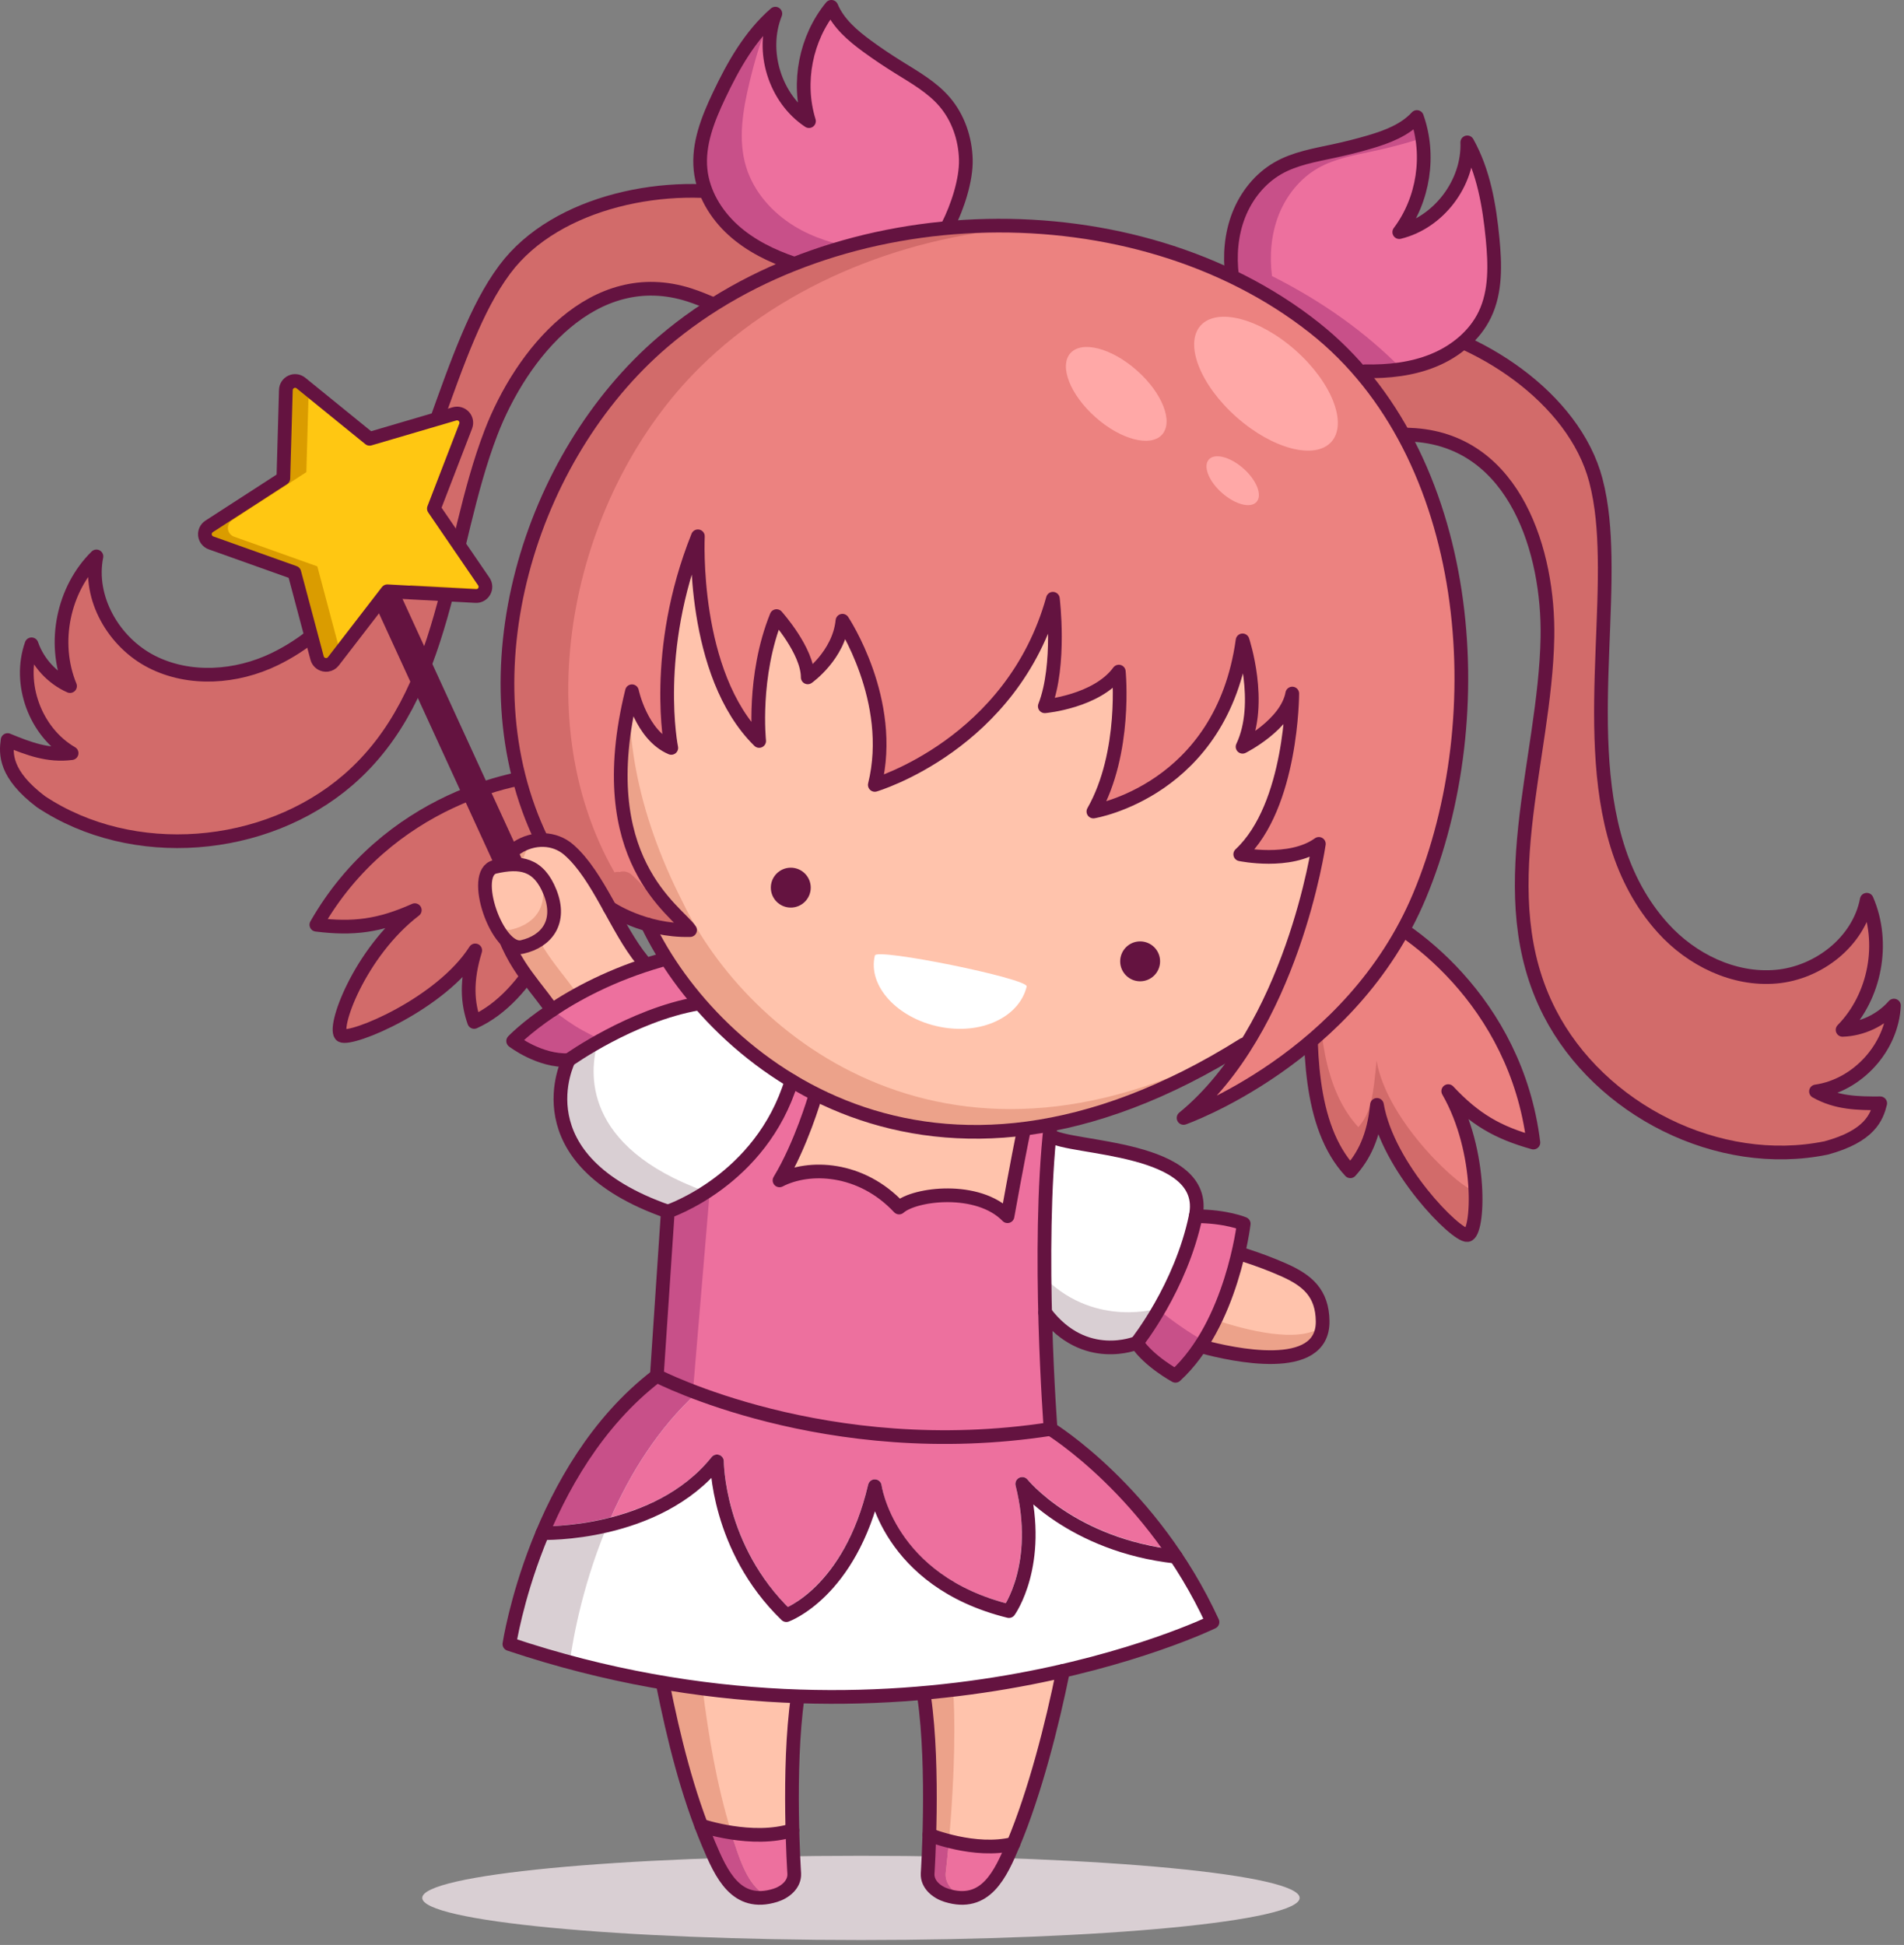 <svg xmlns="http://www.w3.org/2000/svg" xmlns:xlink="http://www.w3.org/1999/xlink" width="139" height="142" version="1.1" viewBox="0 0 139 142"><rect x="0" y="0" width="139" height="142" fill="#808080" stroke="none"/><title>Mahou Shoujo</title><desc>Created with Sketch.</desc><g id="Page-1" fill="none" fill-rule="evenodd" stroke="none" stroke-width="1"><g id="Mahou-Shoujo"><path id="Fill-1" fill="#EC8280" d="M111.944,83.417 C110.676,73.096 102.707,67.386 99.13,66.132 L95.734,71.61 C95.59,76.142 95.491,82.192 98.579,85.513 C99.556,84.425 100.289,83.02 100.523,80.665 C101.307,85.223 106.298,90.256 107.128,90.168 C107.957,90.079 108.269,84.089 105.728,79.66 C107.684,81.746 109.35,82.688 111.944,83.417"/><path id="Fill-3" fill="#D26B6A" d="M100.496,77.443 C100.263,79.798 100.142,81.2 99.166,82.288 C96.59,79.518 96.233,74.851 96.268,70.748 L95.734,71.611 C95.591,76.142 95.491,82.193 98.579,85.513 C99.557,84.425 100.289,83.02 100.523,80.666 C101.308,85.223 106.299,90.256 107.128,90.169 C107.515,90.127 107.785,88.794 107.709,86.941 C106.868,87.013 101.279,81.994 100.496,77.443"/><path id="Stroke-5" stroke="#641340" stroke-linecap="round" stroke-linejoin="round" d="M95.734,71.611 C95.59,76.142 95.491,82.193 98.579,85.513 C99.556,84.425 100.289,83.02 100.523,80.666 C101.307,85.223 106.298,90.257 107.128,90.169 C107.957,90.08 108.269,84.09 105.728,79.661 C107.684,81.747 109.35,82.688 111.944,83.418 C110.676,73.096 102.707,67.386 99.13,66.132"/><path id="Fill-7" fill="#D26B6A" d="M23.096,67.515 C28.253,58.485 37.81,56.296 41.594,56.521 L42.61,62.886 C40.991,67.121 38.745,72.741 34.615,74.611 C34.134,73.23 34,71.651 34.695,69.388 C32.211,73.289 25.662,76.004 24.931,75.602 C24.2,75.201 26.227,69.554 30.282,66.451 C27.671,67.619 25.771,67.844 23.096,67.515"/><path id="Stroke-9" stroke="#641340" stroke-linecap="round" stroke-linejoin="round" d="M42.61,62.886 C40.991,67.121 38.745,72.74 34.615,74.611 C34.134,73.23 34.001,71.651 34.695,69.388 C32.211,73.289 25.663,76.004 24.932,75.602 C24.201,75.2 26.227,69.554 30.282,66.45 C27.672,67.619 25.772,67.844 23.096,67.515 C28.254,58.485 37.81,56.296 41.594,56.521"/><path id="Fill-11" fill="#D26B6A" d="M116.505,35.074 C116.974,36.862 117.109,38.764 117.144,40.624 C117.308,49.268 115.022,60.697 121.407,67.764 C123.489,70.068 126.573,71.58 129.666,71.306 C132.759,71.032 135.701,68.74 136.281,65.69 C137.638,68.826 136.908,72.751 134.516,75.19 C135.938,75.143 137.328,74.486 138.266,73.417 C138.128,76.474 135.605,79.254 132.574,79.684 C134.072,80.531 135.615,80.561 137.264,80.551 C137.018,81.539 136.518,82.945 133.32,83.81 C125.458,85.422 116.774,81.035 113.13,73.929 C108.724,65.34 112.805,55.525 112.969,46.53 C113.082,40.334 110.637,32.302 103.316,31.759 C100.696,31.564 97.556,32.297 95.825,30.32 C94.516,28.824 94.897,26.321 96.325,24.937 C97.753,23.553 99.927,23.17 101.891,23.482 C107.834,24.428 114.908,28.993 116.505,35.074"/><path id="Stroke-13" stroke="#641340" stroke-linecap="round" stroke-linejoin="round" d="M116.505,35.074 C116.974,36.862 117.109,38.764 117.144,40.624 C117.308,49.268 115.022,60.697 121.407,67.764 C123.489,70.068 126.573,71.58 129.666,71.306 C132.759,71.032 135.701,68.74 136.281,65.69 C137.638,68.826 136.908,72.751 134.516,75.19 C135.938,75.143 137.328,74.486 138.266,73.417 C138.128,76.474 135.605,79.254 132.574,79.684 C134.072,80.531 135.615,80.561 137.264,80.551 C137.018,81.539 136.518,82.945 133.32,83.81 C125.458,85.422 116.774,81.035 113.13,73.929 C108.724,65.34 112.805,55.525 112.969,46.53 C113.082,40.334 110.637,32.302 103.316,31.759 C100.696,31.564 97.556,32.297 95.825,30.32 C94.516,28.824 94.897,26.321 96.325,24.937 C97.753,23.553 99.927,23.17 101.891,23.482 C107.834,24.428 114.908,28.993 116.505,35.074 Z"/><path id="Fill-15" fill="#D26B6A" d="M36.857,19.66 C35.751,21.141 34.913,22.854 34.183,24.564 C30.788,32.517 28.62,43.969 20.05,48.125 C17.256,49.479 13.83,49.724 11.065,48.309 C8.301,46.895 6.434,43.668 7.04,40.623 C4.607,43.021 3.811,46.932 5.113,50.091 C3.813,49.514 2.771,48.384 2.303,47.041 C1.283,49.927 2.58,53.45 5.228,54.986 C3.522,55.209 2.079,54.658 0.555,54.03 C0.413,55.038 0.349,56.529 2.988,58.53 C9.672,62.973 19.368,62.164 25.411,56.945 C32.717,50.635 32.615,40.006 35.837,31.605 C38.056,25.82 43.336,19.292 50.326,21.533 C52.827,22.335 55.464,24.193 57.809,23.01 C59.584,22.114 60.169,19.65 59.365,17.832 C58.56,16.014 56.689,14.843 54.751,14.395 C48.888,13.043 40.617,14.622 36.857,19.66"/><path id="Stroke-17" stroke="#641340" stroke-linecap="round" stroke-linejoin="round" d="M36.857,19.66 C35.751,21.141 34.913,22.854 34.183,24.564 C30.788,32.517 28.62,43.969 20.05,48.125 C17.256,49.479 13.83,49.724 11.065,48.309 C8.301,46.895 6.434,43.668 7.04,40.623 C4.607,43.021 3.811,46.932 5.113,50.091 C3.813,49.514 2.771,48.384 2.303,47.041 C1.283,49.927 2.58,53.45 5.228,54.986 C3.522,55.209 2.079,54.658 0.555,54.03 C0.413,55.038 0.349,56.529 2.988,58.53 C9.672,62.973 19.368,62.164 25.411,56.945 C32.717,50.635 32.615,40.006 35.837,31.605 C38.056,25.82 43.336,19.292 50.326,21.533 C52.827,22.335 55.464,24.193 57.809,23.01 C59.584,22.114 60.169,19.65 59.365,17.832 C58.56,16.014 56.689,14.843 54.751,14.395 C48.888,13.043 40.617,14.622 36.857,19.66 Z"/><path id="Fill-19" fill="#FFF" d="M76.697,82.907 L76.297,95.826 C79.187,99.643 82.987,98.04 82.987,98.04 C82.987,98.04 86.216,93.987 87.292,88.796 C88.369,83.603 77.984,83.92 76.697,82.907"/><path id="Fill-21" fill="#D9CFD3" d="M84.6,95.516 C84.6,95.516 80.074,96.96 76.371,93.4 L76.296,95.826 C79.187,99.643 82.987,98.039 82.987,98.039 C82.987,98.039 83.787,97.035 84.722,95.387 C84.651,95.463 84.6,95.516 84.6,95.516"/><path id="Fill-23" fill="#FFF" d="M41.514,77.398 C41.514,77.398 37.821,84.637 48.753,88.458 C48.753,88.458 56.538,85.299 57.786,78.909 C56.236,77.902 50.98,73.267 50.98,73.267 C46.105,74.111 41.514,77.398 41.514,77.398"/><path id="Fill-25" fill="#D9CFD3" d="M43.647,76.072 C42.337,76.811 41.514,77.398 41.514,77.398 C41.514,77.398 37.821,84.637 48.753,88.458 C48.753,88.458 49.955,87.965 51.485,86.989 C42.454,83.704 43.017,78.218 43.647,76.072"/><path id="Fill-27" fill="#ED709E" d="M76.697,82.126 L57.786,78.909 C55.57,86.189 48.753,88.457 48.753,88.457 L47.951,100.445 C47.951,100.445 60.319,106.862 76.697,104.329 C76.697,104.329 75.684,91.159 76.697,82.126"/><path id="Fill-29" fill="#C85089" d="M51.827,86.844 C50.12,87.997 48.753,88.457 48.753,88.457 L47.951,100.446 C47.951,100.446 48.891,100.931 50.587,101.582 L51.827,86.844 Z"/><path id="Fill-31" fill="#ED709E" d="M108.965,17.415 C108.729,14.989 108.309,12.521 107.118,10.393 C107.223,13.358 105.035,16.247 102.153,16.947 C103.929,14.588 104.429,11.323 103.44,8.541 C102.55,9.507 101.263,9.991 100.004,10.363 C99.132,10.62 98.249,10.839 97.361,11.03 C95.966,11.331 94.524,11.572 93.287,12.284 C91.978,13.039 90.986,14.29 90.435,15.695 C89.883,17.102 89.755,18.655 89.945,20.154 L99.649,27.107 C101.354,27.14 103.088,26.954 104.665,26.305 C106.242,25.657 107.656,24.509 108.397,22.974 C109.215,21.273 109.148,19.293 108.965,17.415"/><path id="Fill-33" fill="#C85089" d="M92.861,20.155 C92.672,18.656 92.799,17.102 93.35,15.696 C93.902,14.29 94.894,13.039 96.203,12.285 C97.44,11.573 98.882,11.331 100.277,11.03 C101.166,10.84 102.049,10.62 102.921,10.363 C103.217,10.275 103.516,10.179 103.811,10.074 C103.728,9.554 103.616,9.039 103.439,8.542 C102.549,9.507 101.262,9.991 100.004,10.363 C99.132,10.62 98.249,10.84 97.36,11.03 C95.965,11.331 94.523,11.573 93.287,12.285 C91.977,13.039 90.986,14.29 90.434,15.696 C89.882,17.102 89.755,18.656 89.945,20.155 L99.648,27.107 C100.543,27.125 101.444,27.076 102.328,26.937 C99.734,24.291 96.579,22.03 92.861,20.155"/><path id="Fill-35" fill="#ED709E" d="M65.571,4.899 C64.8,4.419 64.043,3.914 63.31,3.377 C62.251,2.601 61.203,1.71 60.693,0.5 C58.821,2.783 58.187,6.024 59.06,8.844 C56.584,7.21 55.503,3.753 56.605,0.998 C54.765,2.597 53.534,4.776 52.491,6.979 C51.683,8.684 50.949,10.525 51.145,12.402 C51.321,14.098 52.263,15.656 53.528,16.8 C54.792,17.945 56.361,18.707 57.976,19.253 L69.204,16.473 C69.89,15.128 70.552,13.144 70.509,11.634 C70.467,10.124 69.957,8.611 68.98,7.459 C68.057,6.37 66.782,5.654 65.571,4.899"/><path id="Fill-37" fill="#C85089" d="M57.977,16.502 C56.378,15.52 55.033,14.017 54.474,12.198 C53.855,10.187 54.236,8.017 54.725,5.98 C55.101,4.417 55.553,2.852 56.191,1.388 C54.581,2.942 53.453,4.947 52.491,6.979 C51.683,8.684 50.95,10.524 51.145,12.401 C51.321,14.098 52.263,15.655 53.528,16.8 C54.792,17.944 56.361,18.706 57.977,19.252 L62.564,18.116 C60.957,17.838 59.374,17.361 57.977,16.502"/><path id="Fill-39" fill="#FFC3AC" d="M47.269,67.496 C52.081,77.593 67.917,90.641 90.795,76.259 C96.959,71.216 104.006,54.438 101.371,51.216 C92.413,40.263 76.306,43.343 70.511,38.55 C55.402,26.054 34.704,42.883 47.269,67.496"/><path id="Fill-41" fill="#ECA28A" d="M49.825,65.836 C42.968,52.404 46.025,41.305 52.665,36.01 C44.351,40.31 39.583,52.439 47.269,67.495 C52.082,77.592 67.917,90.64 90.796,76.258 C90.956,76.127 91.118,75.982 91.279,75.836 C69.518,88.186 54.491,75.624 49.825,65.836"/><path id="Fill-43" fill="#D9CFD3" d="M94.879,138.564 C94.879,140.262 80.54,141.639 62.852,141.639 C45.165,141.639 30.826,140.262 30.826,138.564 C30.826,136.866 45.165,135.489 62.852,135.489 C80.54,135.489 94.879,136.866 94.879,138.564"/><path id="Fill-45" fill="#FFC3AC" d="M58.236,123.892 L48.387,122.938 C49.182,126.883 50.163,130.898 51.724,134.615 C52.659,136.839 53.746,139.26 56.599,138.377 C57.299,138.161 58.022,137.591 57.983,136.789 C57.983,136.789 57.476,129.166 58.236,123.892"/><path id="Fill-47" fill="#FFC3AC" d="M67.468,123.892 L77.608,121.986 C76.813,125.931 75.541,130.898 73.979,134.615 C73.045,136.839 71.957,139.26 69.105,138.377 C68.405,138.161 67.681,137.591 67.721,136.789 C67.721,136.789 68.228,129.166 67.468,123.892"/><path id="Fill-49" fill="#FFF" d="M76.697,104.329 C66.634,105.848 57.075,104.419 47.951,100.446 C39.129,107.199 37.188,120.032 37.188,120.032 C65.638,129.571 88.516,118.428 88.516,118.428 C84.127,108.888 76.697,104.329 76.697,104.329"/><path id="Fill-51" fill="#D9CFD3" d="M43.039,105.637 C43.341,105.208 43.662,104.786 43.994,104.369 C43.662,104.786 43.341,105.208 43.039,105.637"/><path id="Fill-53" fill="#D9CFD3" d="M41.261,108.494 C41.516,108.03 41.785,107.565 42.072,107.102 C41.785,107.565 41.517,108.03 41.261,108.494"/><path id="Fill-55" fill="#D9CFD3" d="M42.077,107.093 C42.363,106.631 42.666,106.172 42.984,105.719 C42.666,106.172 42.363,106.631 42.077,107.093"/><path id="Fill-57" fill="#D9CFD3" d="M40.497,109.961 C40.719,109.509 40.954,109.052 41.204,108.595 C40.954,109.053 40.719,109.508 40.497,109.961"/><path id="Fill-59" fill="#D9CFD3" d="M37.188,120.032 C38.674,120.53 40.141,120.96 41.595,121.349 C41.829,119.631 42.584,115.333 44.604,110.773 C42.335,111.359 40.405,111.427 39.818,111.43 C37.787,116.092 37.188,120.032 37.188,120.032"/><path id="Fill-61" fill="#D9CFD3" d="M39.818,111.429 C40.016,110.976 40.228,110.515 40.454,110.051 C40.228,110.516 40.016,110.976 39.818,111.429"/><path id="Fill-63" fill="#D9CFD3" d="M44.143,104.182 C44.469,103.781 44.81,103.387 45.165,103.002 C44.81,103.387 44.469,103.781 44.143,104.182"/><path id="Fill-65" fill="#FFC3AC" d="M59.496,80.089 C59.496,80.089 58.486,83.57 56.908,86.179 C59.053,85.059 62.851,85.186 65.638,88.161 C66.777,87.149 71.399,86.578 73.552,88.795 C73.552,88.795 74.312,84.553 74.755,82.463 C69.511,82.858 64.423,82.082 59.496,80.089"/><path id="Fill-67" fill="#D9CFD3" d="M45.352,102.804 C45.715,102.42 46.091,102.044 46.486,101.681 C46.091,102.044 45.715,102.42 45.352,102.804"/><path id="Fill-69" fill="#D9CFD3" d="M50.931,101.639 C49.933,101.27 48.939,100.875 47.952,100.446 C48.939,100.875 49.933,101.27 50.931,101.639 Z"/><path id="Fill-71" fill="#D9CFD3" d="M46.645,101.54 C47.064,101.162 47.496,100.793 47.951,100.445 C47.496,100.793 47.064,101.162 46.645,101.54"/><path id="Fill-73" fill="#ED709E" d="M40.454,110.051 C40.468,110.022 40.483,109.991 40.497,109.961 C40.483,109.991 40.468,110.021 40.454,110.051"/><polygon id="Fill-75" fill="#ED709E" points="39.818 111.43 39.818 111.43 39.818 111.429"/><path id="Fill-77" fill="#ED709E" d="M76.697,104.329 C67.723,105.683 59.152,104.687 50.93,101.64 C48.027,104.291 46.011,107.595 44.604,110.773 C47.078,110.134 49.955,108.876 51.95,106.381 C52.083,106.215 52.306,106.153 52.506,106.222 C52.706,106.292 52.841,106.48 52.841,106.692 C52.841,106.753 52.907,112.675 57.514,117.324 C58.504,116.824 61.907,114.688 63.378,108.393 C63.433,108.16 63.63,108.016 63.888,108.009 C64.129,108.019 64.327,108.201 64.361,108.44 C64.397,108.706 65.344,114.88 73.426,117.05 C73.932,116.143 75.306,113.11 74.143,108.461 C74.087,108.233 74.196,107.998 74.405,107.892 C74.613,107.79 74.869,107.843 75.017,108.025 C75.051,108.067 78.46,112.156 85.448,113.093 C81.335,107.189 76.697,104.329 76.697,104.329"/><path id="Fill-79" fill="#ED709E" d="M41.204,108.595 C41.223,108.562 41.242,108.528 41.261,108.493 C41.242,108.528 41.223,108.561 41.204,108.595"/><path id="Fill-81" fill="#ED709E" d="M42.071,107.102 L42.077,107.093 L42.071,107.102 Z"/><path id="Fill-83" fill="#ED709E" d="M43.994,104.37 C44.044,104.308 44.093,104.245 44.143,104.183 C44.093,104.245 44.044,104.308 43.994,104.37"/><path id="Fill-85" fill="#ED709E" d="M45.166,103.002 C45.228,102.936 45.29,102.87 45.352,102.804 C45.29,102.87 45.228,102.936 45.166,103.002"/><path id="Fill-87" fill="#ED709E" d="M42.984,105.719 C43.003,105.692 43.021,105.664 43.04,105.637 C43.021,105.664 43.003,105.692 42.984,105.719"/><path id="Fill-89" fill="#ED709E" d="M46.486,101.681 C46.538,101.633 46.593,101.587 46.646,101.539 C46.593,101.587 46.538,101.633 46.486,101.681"/><path id="Fill-91" fill="#C85089" d="M50.93,101.639 C49.932,101.27 48.939,100.875 47.951,100.446 C47.496,100.793 47.064,101.161 46.645,101.539 C46.592,101.587 46.537,101.633 46.485,101.681 C46.091,102.044 45.714,102.42 45.351,102.804 C45.289,102.87 45.227,102.936 45.165,103.002 C44.81,103.387 44.469,103.781 44.143,104.182 C44.093,104.244 44.043,104.307 43.993,104.369 C43.661,104.786 43.341,105.208 43.039,105.637 C43.02,105.664 43.002,105.692 42.983,105.719 C42.665,106.172 42.362,106.631 42.076,107.093 L42.071,107.102 C41.784,107.565 41.515,108.03 41.26,108.493 C41.242,108.528 41.222,108.562 41.203,108.595 C40.954,109.052 40.719,109.509 40.497,109.961 C40.482,109.992 40.468,110.022 40.453,110.051 C40.228,110.515 40.015,110.976 39.818,111.429 L39.818,111.43 C40.405,111.426 42.335,111.359 44.603,110.773 C46.011,107.594 48.027,104.29 50.93,101.639"/><path id="Fill-93" fill="#ED709E" d="M52.168,135.629 C52.136,135.559 52.103,135.488 52.07,135.417 C52.103,135.488 52.136,135.559 52.168,135.629"/><path id="Fill-95" fill="#ED709E" d="M53.27,137.464 C53.215,137.399 53.16,137.332 53.107,137.263 C53.16,137.332 53.215,137.399 53.27,137.464"/><path id="Fill-97" fill="#ED709E" d="M52.364,136.036 C52.327,135.963 52.291,135.89 52.255,135.817 C52.291,135.89 52.327,135.963 52.364,136.036"/><path id="Fill-99" fill="#ED709E" d="M53.537,137.75 C53.476,137.69 53.417,137.631 53.359,137.565 C53.417,137.631 53.476,137.69 53.537,137.75"/><path id="Fill-101" fill="#ED709E" d="M52.788,136.799 C52.743,136.726 52.697,136.653 52.653,136.577 C52.697,136.653 52.743,136.726 52.788,136.799"/><path id="Fill-103" fill="#ED709E" d="M52.571,136.429 C52.529,136.355 52.488,136.281 52.448,136.204 C52.488,136.281 52.529,136.355 52.571,136.429"/><path id="Fill-105" fill="#ED709E" d="M53.021,137.145 C52.971,137.076 52.921,137.005 52.873,136.932 C52.921,137.005 52.971,137.076 53.021,137.145"/><path id="Fill-107" fill="#ED709E" d="M55.673,138.553 C55.559,138.56 55.45,138.558 55.343,138.553 C55.45,138.558 55.559,138.56 55.673,138.553"/><path id="Fill-109" fill="#ED709E" d="M53.827,138 C53.761,137.948 53.696,137.895 53.632,137.838 C53.695,137.895 53.761,137.948 53.827,138"/><path id="Fill-111" fill="#ED709E" d="M56.136,138.492 C56.003,138.518 55.876,138.533 55.75,138.544 C55.876,138.533 56.003,138.518 56.136,138.492"/><path id="Fill-113" fill="#ED709E" d="M55.243,138.55 C55.142,138.542 55.047,138.527 54.951,138.509 C55.047,138.527 55.142,138.542 55.243,138.55"/><path id="Fill-115" fill="#ED709E" d="M54.846,138.49 C54.755,138.469 54.669,138.441 54.584,138.412 C54.669,138.441 54.756,138.469 54.846,138.49"/><path id="Fill-117" fill="#ED709E" d="M54.141,138.21 C54.067,138.167 53.995,138.12 53.926,138.071 C53.995,138.12 54.067,138.167 54.141,138.21"/><path id="Fill-119" fill="#ED709E" d="M54.48,138.375 C54.398,138.343 54.32,138.304 54.243,138.264 C54.32,138.304 54.398,138.343 54.48,138.375"/><path id="Fill-121" fill="#ED709E" d="M51.279,133.431 C51.429,133.825 51.562,134.227 51.724,134.615 C51.562,134.227 51.429,133.825 51.279,133.431"/><path id="Fill-123" fill="#ED709E" d="M51.977,135.206 C51.949,135.143 51.921,135.077 51.894,135.014 C51.921,135.077 51.949,135.143 51.977,135.206"/><path id="Fill-125" fill="#ED709E" d="M54.481,133.631 C54.1,133.635 53.72,133.638 53.343,133.634 C53.427,133.912 53.495,134.197 53.585,134.474 C54.127,136.126 54.745,137.881 56.137,138.491 C56.286,138.462 56.439,138.427 56.599,138.377 C57.299,138.16 58.023,137.591 57.983,136.789 C57.983,136.789 57.897,135.471 57.849,133.562 C56.727,133.6 55.607,133.62 54.481,133.631"/><path id="Fill-127" fill="#ED709E" d="M67.849,133.804 C67.8,135.577 67.722,136.789 67.722,136.789 C67.722,136.789 67.801,135.58 67.849,133.804 Z"/><path id="Fill-129" fill="#ED709E" d="M69.763,138.522 C69.554,138.493 69.337,138.449 69.104,138.377 C69.337,138.449 69.554,138.492 69.763,138.522"/><path id="Fill-131" fill="#ED709E" d="M73.572,134.883 C72.734,134.813 71.912,134.667 71.076,134.537 C70.469,134.443 69.876,134.367 69.29,134.251 C69.158,135.75 69.043,136.721 69.043,136.721 C68.953,137.598 69.705,138.264 70.46,138.55 C70.274,138.565 70.078,138.557 69.873,138.535 C72.043,138.778 73.031,136.842 73.848,134.925 C73.757,134.914 73.664,134.895 73.572,134.883"/><path id="Fill-133" fill="#ECA28A" d="M69.873,138.536 C69.837,138.532 69.801,138.527 69.764,138.522 C69.801,138.527 69.837,138.532 69.873,138.536"/><path id="Fill-135" fill="#ECA28A" d="M69.29,134.251 C69.524,131.576 69.811,127.198 69.594,123.492 L67.468,123.892 C67.927,127.074 67.924,131.102 67.85,133.804 C67.895,133.83 67.928,133.867 67.98,133.888 C68.414,134.057 68.85,134.164 69.29,134.251"/><path id="Fill-137" fill="#C85089" d="M69.043,136.721 C69.043,136.721 69.158,135.75 69.29,134.251 C68.85,134.164 68.413,134.057 67.98,133.888 C67.927,133.867 67.895,133.83 67.849,133.804 C67.8,135.58 67.721,136.789 67.721,136.789 C67.681,137.591 68.404,138.16 69.105,138.377 C69.337,138.449 69.554,138.492 69.763,138.522 C69.8,138.527 69.836,138.532 69.873,138.535 C70.078,138.557 70.274,138.565 70.46,138.55 C69.705,138.264 68.953,137.598 69.043,136.721"/><path id="Fill-139" fill="#ECA28A"/><path id="Fill-141" fill="#ECA28A" d="M54.952,138.509 C54.917,138.502 54.881,138.497 54.847,138.489 C54.881,138.497 54.917,138.502 54.952,138.509"/><path id="Fill-143" fill="#ECA28A" d="M55.75,138.543 C55.725,138.546 55.698,138.551 55.672,138.553 C55.698,138.551 55.725,138.546 55.75,138.543"/><path id="Fill-145" fill="#ECA28A" d="M54.242,138.264 C54.208,138.246 54.174,138.229 54.14,138.21 C54.174,138.229 54.208,138.246 54.242,138.264"/><path id="Fill-147" fill="#ECA28A" d="M54.584,138.412 C54.549,138.399 54.514,138.389 54.48,138.375 C54.514,138.389 54.549,138.399 54.584,138.412"/><path id="Fill-149" fill="#ECA28A" d="M55.343,138.553 C55.309,138.552 55.276,138.553 55.243,138.55 C55.276,138.553 55.309,138.552 55.343,138.553"/><path id="Fill-151" fill="#ECA28A" d="M52.872,136.932 C52.844,136.888 52.816,136.844 52.788,136.799 C52.816,136.844 52.844,136.888 52.872,136.932"/><path id="Fill-153" fill="#ECA28A" d="M52.654,136.578 C52.626,136.529 52.599,136.479 52.571,136.43 C52.599,136.479 52.626,136.529 52.654,136.578"/><path id="Fill-155" fill="#ECA28A" d="M51.894,135.014 C51.836,134.88 51.78,134.746 51.725,134.615 C51.78,134.746 51.836,134.88 51.894,135.014"/><path id="Fill-157" fill="#ECA28A" d="M52.07,135.417 C52.039,135.347 52.008,135.275 51.977,135.205 C52.008,135.275 52.039,135.347 52.07,135.417"/><path id="Fill-159" fill="#ECA28A" d="M52.449,136.205 C52.419,136.149 52.392,136.093 52.364,136.036 C52.392,136.093 52.419,136.149 52.449,136.205"/><path id="Fill-161" fill="#ECA28A" d="M52.255,135.817 C52.225,135.755 52.197,135.692 52.168,135.63 C52.197,135.692 52.225,135.755 52.255,135.817"/><path id="Fill-163" fill="#ECA28A" d="M53.107,137.263 C53.078,137.225 53.049,137.185 53.021,137.145 C53.049,137.185 53.078,137.225 53.107,137.263"/><path id="Fill-165" fill="#ECA28A" d="M53.359,137.566 C53.329,137.533 53.299,137.499 53.27,137.464 C53.299,137.499 53.329,137.533 53.359,137.566"/><path id="Fill-167" fill="#ECA28A" d="M53.632,137.837 C53.6,137.809 53.569,137.779 53.537,137.749 C53.569,137.779 53.6,137.809 53.632,137.837"/><path id="Fill-169" fill="#ECA28A" d="M53.925,138.072 C53.892,138.049 53.859,138.025 53.827,138 C53.859,138.025 53.892,138.049 53.925,138.072"/><path id="Fill-171" fill="#ECA28A" d="M51.285,123.219 L48.387,122.938 C49.099,126.472 49.985,130.05 51.279,133.431 C51.957,133.588 52.646,133.626 53.343,133.634 C52.32,130.258 51.718,126.717 51.285,123.219"/><path id="Fill-173" fill="#C85089" d="M53.585,134.474 C53.495,134.198 53.427,133.912 53.343,133.634 C52.647,133.626 51.958,133.588 51.279,133.431 C51.43,133.825 51.562,134.227 51.725,134.615 C51.78,134.746 51.836,134.88 51.894,135.014 C51.921,135.078 51.95,135.142 51.978,135.205 C52.008,135.276 52.039,135.347 52.07,135.417 C52.103,135.489 52.136,135.559 52.168,135.629 C52.197,135.692 52.226,135.754 52.255,135.817 C52.291,135.89 52.327,135.962 52.364,136.036 C52.392,136.092 52.42,136.149 52.449,136.204 C52.489,136.281 52.53,136.355 52.571,136.429 C52.599,136.479 52.626,136.529 52.654,136.578 C52.697,136.653 52.743,136.726 52.789,136.799 C52.816,136.844 52.844,136.888 52.873,136.932 C52.921,137.005 52.971,137.076 53.021,137.145 C53.049,137.185 53.078,137.225 53.107,137.263 C53.16,137.332 53.215,137.399 53.27,137.464 C53.299,137.498 53.329,137.533 53.359,137.566 C53.418,137.63 53.477,137.691 53.538,137.749 C53.569,137.78 53.601,137.809 53.632,137.837 C53.696,137.895 53.761,137.949 53.827,137.999 C53.859,138.025 53.893,138.048 53.926,138.072 C53.996,138.12 54.067,138.167 54.141,138.21 C54.174,138.229 54.209,138.246 54.243,138.264 C54.32,138.304 54.398,138.342 54.48,138.374 C54.514,138.388 54.549,138.399 54.585,138.412 C54.67,138.441 54.756,138.468 54.847,138.49 C54.881,138.497 54.917,138.502 54.952,138.509 C55.047,138.527 55.143,138.542 55.244,138.55 C55.276,138.553 55.31,138.552 55.343,138.553 C55.45,138.558 55.559,138.56 55.673,138.553 C55.698,138.551 55.725,138.546 55.751,138.543 C55.876,138.533 56.003,138.518 56.136,138.492 L56.137,138.492 C54.745,137.881 54.127,136.126 53.585,134.474"/><path id="Stroke-175" stroke="#641340" stroke-linecap="round" stroke-linejoin="round" d="M76.697,82.126 C75.684,91.159 76.697,104.329 76.697,104.329 C60.319,106.862 47.951,100.445 47.951,100.445 L48.753,88.457 C48.753,88.457 55.57,86.189 57.786,78.909"/><path id="Stroke-177" stroke="#641340" stroke-linecap="round" stroke-linejoin="round" d="M76.697,104.329 C76.697,104.329 84.127,108.888 88.516,118.428 C88.516,118.428 65.638,129.571 37.188,120.032 C37.188,120.032 39.129,107.2 47.951,100.446"/><path id="Fill-179" fill="#ED709E" d="M87.292,88.795 C86.535,92.152 85.08,95.226 82.987,98.039 C83.873,99.39 85.815,100.445 85.815,100.445 C89.952,96.646 90.796,89.344 90.796,89.344 C90.796,89.344 89.493,88.795 87.292,88.795"/><path id="Fill-181" fill="#C85089" d="M84.57,95.614 C84.09,96.442 83.571,97.254 82.987,98.04 C83.873,99.39 85.815,100.446 85.815,100.446 C86.624,99.703 87.292,98.819 87.866,97.888 C86.7,97.232 85.613,96.46 84.57,95.614"/><path id="Stroke-183" stroke="#641340" stroke-linecap="round" stroke-linejoin="round" d="M48.387,122.938 C49.182,126.883 50.163,130.898 51.724,134.615 C52.659,136.839 53.746,139.26 56.599,138.377 C57.299,138.161 58.022,137.591 57.983,136.79 C57.983,136.79 57.476,129.167 58.236,123.892"/><path id="Stroke-185" stroke="#641340" stroke-linecap="round" stroke-linejoin="round" d="M77.608,121.986 C76.813,125.931 75.541,130.898 73.979,134.615 C73.045,136.84 71.958,139.26 69.105,138.378 C68.404,138.161 67.681,137.591 67.721,136.79 C67.721,136.79 68.228,129.167 67.468,123.892"/><path id="Stroke-187" stroke="#641340" stroke-linecap="round" stroke-linejoin="round" d="M76.697,82.907 C77.985,83.92 88.369,83.603 87.292,88.796 C86.216,93.987 82.987,98.04 82.987,98.04 C82.987,98.04 79.187,99.643 76.297,95.826"/><path id="Fill-189" fill="#FFC3AC" d="M93.75,92.728 C92.807,92.306 91.832,91.947 90.849,91.628 L87.783,98.32 C89.929,98.902 96.607,100.389 96.559,96.459 C96.532,94.41 95.45,93.489 93.75,92.728"/><path id="Fill-191" fill="#ECA28A" d="M88.684,96.353 L87.783,98.32 C89.847,98.88 96.093,100.264 96.518,96.866 C94.776,98.113 90.919,97.105 88.684,96.353"/><path id="Stroke-193" stroke="#641340" stroke-linecap="round" stroke-linejoin="round" d="M87.292,88.795 C89.493,88.795 90.796,89.344 90.796,89.344 C90.796,89.344 89.952,96.646 85.815,100.445 C85.815,100.445 83.873,99.39 82.987,98.039"/><path id="Stroke-195" stroke="#641340" stroke-linecap="round" stroke-linejoin="round" d="M90.848,91.628 C91.831,91.946 92.806,92.306 93.749,92.728 C95.45,93.488 96.532,94.409 96.558,96.459 C96.608,100.389 89.928,98.901 87.783,98.319"/><path id="Stroke-197" stroke="#641340" stroke-linecap="round" stroke-linejoin="round" d="M59.496,80.089 C59.496,80.089 58.486,83.57 56.908,86.179 C59.053,85.059 62.851,85.186 65.638,88.161 C66.777,87.149 71.399,86.578 73.552,88.795 C73.552,88.795 74.312,84.553 74.755,82.463"/><path id="Fill-199" fill="#FFC3AC" d="M41.536,62.049 C40.464,61.111 38.921,61.124 37.755,61.884 C34.864,63.766 36.424,68.139 37.883,70.442 C38.562,71.513 39.396,72.476 40.141,73.5 C40.199,73.579 40.231,73.673 40.275,73.76 L46.896,70.116 C44.995,67.803 43.697,63.941 41.536,62.049"/><path id="Fill-201" fill="#ECA28A" d="M42.151,72.635 C42.107,72.548 42.075,72.454 42.017,72.375 C41.272,71.351 40.438,70.388 39.758,69.317 C38.449,67.249 37.069,63.52 38.889,61.415 C38.493,61.503 38.107,61.656 37.756,61.884 C34.865,63.766 36.424,68.139 37.883,70.442 C38.563,71.513 39.397,72.476 40.142,73.5 C40.2,73.579 40.232,73.673 40.276,73.76 L46.897,70.116 C46.88,70.096 46.864,70.071 46.848,70.05 L42.151,72.635 Z"/><path id="Fill-203" fill="#EC8280" d="M95.959,23.936 C82.852,13.573 61.137,14.09 48.423,24.942 C38.633,33.297 33.752,49.216 39.52,61.258 C39.637,61.226 39.763,61.224 39.894,61.256 C40.177,61.19 40.486,61.248 40.755,61.519 C41.075,61.841 41.362,62.188 41.635,62.544 C42.644,63.426 43.522,64.435 43.977,65.745 L44.51,66.277 C44.51,66.277 47.002,67.99 50.379,67.906 C49.419,66.48 43.097,62.793 46.137,50.467 C46.137,50.467 46.812,53.675 49.007,54.604 C49.007,54.604 47.572,47.597 50.949,39.155 C50.949,39.155 50.442,49.201 55.423,54.097 C55.423,54.097 54.917,49.37 56.689,44.98 C56.689,44.98 58.969,47.512 58.969,49.455 C58.969,49.455 61.248,47.85 61.501,45.318 C61.501,45.318 65.385,51.143 63.865,57.305 C63.865,57.305 73.911,54.351 76.866,43.713 C76.866,43.713 77.458,48.526 76.275,51.565 C76.275,51.565 80.074,51.227 81.679,49.032 C81.679,49.032 82.27,54.942 79.821,59.248 C79.821,59.248 89.192,57.728 90.712,46.752 C90.712,46.752 92.231,51.312 90.712,54.52 C90.712,54.52 93.92,52.915 94.342,50.636 C94.342,50.636 94.342,58.826 90.543,62.371 C90.543,62.371 94.173,63.13 96.283,61.611 C96.283,61.611 94.342,75.119 86.406,81.62 C86.406,81.62 98.647,77.314 103.628,65.411 C109.121,52.284 107.584,33.127 95.959,23.936"/><path id="Fill-205" fill="#ED709E" d="M37.462,76.005 C37.462,76.005 39.403,77.503 41.514,77.398 L50.538,73.219 L48.226,70.116 C41.134,72.143 37.462,76.005 37.462,76.005"/><path id="Fill-207" fill="#C85089" d="M42.551,75.239 C41.757,74.802 41.035,74.276 40.331,73.725 C38.434,74.988 37.462,76.006 37.462,76.006 C37.462,76.006 39.404,77.504 41.514,77.398 L44.291,76.112 C43.705,75.835 43.12,75.551 42.551,75.239"/><path id="Fill-209" fill="#D26B6A" d="M49.633,67.844 C49.085,66.572 48.135,65.629 47.064,64.823 C46.765,64.488 46.455,64.163 46.112,63.865 C45.824,63.615 45.511,63.578 45.234,63.666 C45.101,63.644 44.975,63.655 44.861,63.695 C38.229,52.107 41.934,35.874 51.087,26.825 C57.368,20.615 66.368,17.103 75.499,16.552 C65.719,15.966 55.626,18.793 48.423,24.942 C38.633,33.297 33.752,49.216 39.519,61.258 C39.637,61.226 39.763,61.224 39.894,61.256 C40.176,61.19 40.486,61.247 40.755,61.519 C41.075,61.841 41.362,62.188 41.634,62.544 C42.644,63.426 43.522,64.435 43.976,65.744 L44.509,66.277 C44.509,66.277 46.671,67.76 49.694,67.897 L49.633,67.844 Z"/><path id="Stroke-211" stroke="#641340" stroke-linecap="round" stroke-linejoin="round" d="M48.753,88.457 C37.82,84.638 41.514,77.397 41.514,77.397 C41.514,77.397 46.105,74.111 50.98,73.267"/><path id="Stroke-213" stroke="#641340" stroke-linecap="round" stroke-linejoin="round" d="M41.514,77.398 C39.404,77.503 37.462,76.005 37.462,76.005 C37.462,76.005 41.134,72.143 48.226,70.117"/><path id="Stroke-215" stroke="#641340" stroke-linecap="round" stroke-linejoin="round" d="M46.896,70.117 C44.995,67.804 43.697,63.941 41.536,62.05 C40.464,61.111 38.921,61.125 37.755,61.885 C34.864,63.766 36.424,68.139 37.883,70.442 C38.563,71.513 39.396,72.476 40.142,73.501 C40.199,73.58 40.231,73.674 40.275,73.761"/><path id="Stroke-217" stroke="#641340" stroke-linecap="round" stroke-linejoin="round" d="M44.51,66.277 C44.51,66.277 47.002,67.99 50.379,67.906 C49.419,66.48 43.096,62.794 46.136,50.467 C46.136,50.467 46.812,53.675 49.007,54.604 C49.007,54.604 47.572,47.597 50.949,39.155 C50.949,39.155 50.441,49.201 55.422,54.097 C55.422,54.097 54.916,49.37 56.69,44.98 C56.69,44.98 58.968,47.512 58.968,49.455 C58.968,49.455 61.248,47.85 61.502,45.318 C61.502,45.318 65.385,51.143 63.864,57.305 C63.864,57.305 73.91,54.351 76.865,43.714 C76.865,43.714 77.457,48.526 76.275,51.565 C76.275,51.565 80.073,51.227 81.678,49.033 C81.678,49.033 82.269,54.942 79.822,59.248 C79.822,59.248 89.192,57.728 90.712,46.753 C90.712,46.753 92.231,51.312 90.712,54.52 C90.712,54.52 93.919,52.916 94.341,50.636 C94.341,50.636 94.341,58.826 90.543,62.371 C90.543,62.371 94.172,63.131 96.282,61.611 C96.282,61.611 94.341,75.119 86.406,81.62 C86.406,81.62 98.647,77.314 103.627,65.411 C109.121,52.285 107.584,33.128 95.959,23.936 C82.852,13.573 61.136,14.09 48.422,24.942 C38.614,33.314 33.731,49.279 39.551,61.329"/><path id="Stroke-219" stroke="#641340" stroke-linecap="round" stroke-linejoin="round" d="M89.945,20.155 C89.755,18.656 89.883,17.102 90.434,15.696 C90.986,14.29 91.977,13.039 93.287,12.285 C94.523,11.573 95.966,11.331 97.36,11.031 C98.249,10.84 99.132,10.621 100.004,10.363 C101.262,9.992 102.549,9.508 103.439,8.542 C104.428,11.324 103.928,14.588 102.152,16.947 C105.035,16.247 107.222,13.359 107.118,10.394 C108.308,12.521 108.728,14.989 108.965,17.415 C109.147,19.293 109.215,21.273 108.396,22.973 C107.656,24.509 106.242,25.657 104.665,26.305 C103.088,26.955 101.353,27.14 99.648,27.107"/><path id="Stroke-221" stroke="#641340" stroke-linecap="round" stroke-linejoin="round" d="M69.204,16.473 C69.89,15.127 70.552,13.144 70.509,11.634 C70.466,10.123 69.956,8.611 68.979,7.458 C68.057,6.369 66.782,5.654 65.571,4.899 C64.799,4.418 64.042,3.913 63.309,3.376 C62.25,2.601 61.203,1.709 60.693,0.499 C58.821,2.783 58.186,6.024 59.059,8.844 C56.584,7.209 55.502,3.752 56.604,0.997 C54.765,2.597 53.534,4.776 52.491,6.979 C51.683,8.684 50.949,10.525 51.144,12.402 C51.321,14.098 52.263,15.656 53.527,16.8 C54.791,17.945 56.36,18.706 57.976,19.252"/><path id="Stroke-223" stroke="#641340" stroke-linecap="round" stroke-linejoin="round" d="M39.602,111.93 C39.602,111.93 47.951,112.18 52.341,106.693 C52.341,106.693 52.341,113.024 57.406,117.92 C57.406,117.92 62.05,116.275 63.865,108.507 C63.865,108.507 64.793,115.43 73.658,117.625 C73.658,117.625 76.106,114.248 74.628,108.339 C74.628,108.339 78.228,112.805 85.841,113.654"/><path id="Stroke-225" stroke="#641340" stroke-linecap="round" stroke-linejoin="round" d="M51.196,133.288 C51.196,133.288 54.915,134.547 57.849,133.621"/><path id="Stroke-227" stroke="#641340" stroke-linecap="round" stroke-linejoin="round" d="M67.845,133.96 C67.845,133.96 71.177,135.31 73.979,134.614"/><path id="Stroke-229" stroke="#641340" stroke-linecap="round" stroke-linejoin="round" d="M47.269,67.496 C52.081,77.593 67.917,90.641 90.795,76.258"/><path id="Stroke-231" stroke="#641340" stroke-linecap="round" stroke-linejoin="round" stroke-width="2" d="M27.161,41.278 L38.545,66.091"/><path id="Fill-233" fill="#FFC712" d="M33.863,30.408 C33.69,30.219 33.423,30.143 33.176,30.217 L26.982,32.037 L21.971,27.967 C21.771,27.805 21.494,27.766 21.263,27.877 C21.029,27.984 20.877,28.215 20.869,28.471 L20.686,34.925 L15.267,38.432 C15.051,38.573 14.933,38.823 14.963,39.079 C14.993,39.333 15.165,39.551 15.407,39.637 L21.488,41.804 L23.149,48.043 C23.216,48.292 23.417,48.481 23.67,48.531 C23.744,48.547 23.819,48.549 23.892,48.539 C24.066,48.515 24.227,48.426 24.338,48.281 L28.278,43.169 L34.724,43.516 C34.983,43.533 35.224,43.396 35.35,43.173 C35.477,42.948 35.465,42.672 35.319,42.459 L31.675,37.132 L33.997,31.109 C34.089,30.869 34.037,30.596 33.863,30.408"/><path id="Fill-235" fill="#DA9C00" d="M28.661,31.582 L33.784,30.076 C33.679,30.056 33.57,30.049 33.464,30.079 L28.578,31.515 L28.661,31.582 Z"/><path id="Fill-237" fill="#DA9C00" d="M24.827,47.588 L23.166,41.35 L17.086,39.182 C16.843,39.096 16.671,38.879 16.641,38.624 C16.612,38.368 16.729,38.118 16.945,37.978 L22.365,34.47 L22.546,28.062 L22.259,27.828 C22.059,27.667 21.782,27.628 21.551,27.739 C21.317,27.846 21.164,28.077 21.157,28.334 L20.974,34.787 L15.555,38.294 C15.339,38.435 15.221,38.685 15.25,38.942 C15.28,39.195 15.452,39.412 15.695,39.499 L21.776,41.667 L23.436,47.904 C23.503,48.154 23.704,48.343 23.957,48.394 C24.031,48.409 24.107,48.411 24.18,48.401 C24.353,48.378 24.515,48.287 24.625,48.144 L24.926,47.754 C24.892,47.698 24.844,47.652 24.827,47.588"/><path id="Fill-239" fill="#DA9C00" d="M29.957,42.714 L29.667,43.091 L35.013,43.379 C35.271,43.395 35.512,43.259 35.638,43.035 C35.641,43.03 35.639,43.026 35.642,43.021 L29.957,42.714 Z"/><path id="Stroke-241" stroke="#641340" stroke-linecap="round" stroke-linejoin="round" d="M33.863,30.408 C33.69,30.219 33.423,30.143 33.176,30.217 L26.982,32.037 L21.971,27.967 C21.771,27.805 21.494,27.766 21.263,27.877 C21.029,27.984 20.877,28.215 20.869,28.471 L20.686,34.925 L15.267,38.432 C15.051,38.573 14.933,38.823 14.963,39.079 C14.993,39.333 15.165,39.551 15.407,39.637 L21.488,41.804 L23.149,48.043 C23.216,48.292 23.417,48.481 23.67,48.531 C23.744,48.547 23.819,48.549 23.892,48.539 C24.066,48.515 24.227,48.426 24.338,48.281 L28.278,43.169 L34.724,43.516 C34.983,43.533 35.224,43.396 35.35,43.173 C35.477,42.948 35.465,42.672 35.319,42.459 L31.675,37.132 L33.997,31.109 C34.089,30.869 34.037,30.596 33.863,30.408 Z"/><path id="Fill-243" fill="#FFC3AC" d="M38.12,69.136 C39.95,68.719 40.996,67.274 40.162,65.159 C39.327,63.045 37.671,62.601 36.13,63.288 C34.588,63.976 36.29,69.553 38.12,69.136"/><path id="Fill-245" fill="#ECA28A" d="M37.316,67.871 C39.146,67.454 40.192,66.01 39.358,63.895 C39.34,63.852 39.316,63.818 39.297,63.775 C39.646,64.147 39.943,64.605 40.162,65.159 C40.997,67.273 39.951,68.719 38.121,69.136 C37.367,69.308 36.495,68.309 35.854,67.055 C36.332,67.632 36.847,67.978 37.316,67.871"/><path id="Stroke-247" stroke="#641340" stroke-linecap="round" stroke-linejoin="round" d="M38.12,69.136 C39.95,68.719 40.996,67.274 40.162,65.159 C39.327,63.045 37.96,62.871 36.13,63.288 C34.3,63.705 36.29,69.553 38.12,69.136 Z"/><path id="Fill-249" fill="#641340" d="M59.187,64.806 C59.187,65.61 58.535,66.262 57.73,66.262 C56.926,66.262 56.274,65.61 56.274,64.806 C56.274,64.001 56.926,63.349 57.73,63.349 C58.535,63.349 59.187,64.001 59.187,64.806"/><path id="Fill-251" fill="#641340" d="M84.691,70.186 C84.691,70.991 84.039,71.643 83.234,71.643 C82.43,71.643 81.778,70.991 81.778,70.186 C81.778,69.382 82.43,68.73 83.234,68.73 C84.039,68.73 84.691,69.382 84.691,70.186"/><path id="Fill-253" fill="#FFF" d="M74.952,72.023 C74.416,74.254 71.639,75.586 68.578,74.961 C65.517,74.336 63.331,71.989 63.869,69.757 C64.003,69.198 75.09,71.45 74.952,72.023"/><path id="Fill-255" fill="#FFA8A7" d="M94.581,25.58 C97.22,27.92 98.393,30.907 97.2,32.252 C96.008,33.596 92.902,32.788 90.264,30.448 C87.625,28.107 86.452,25.121 87.644,23.776 C88.837,22.432 91.942,23.239 94.581,25.58"/><path id="Fill-257" fill="#FFA8A7" d="M83.003,27.052 C84.852,28.692 85.674,30.785 84.838,31.727 C84.002,32.669 81.826,32.104 79.977,30.463 C78.128,28.823 77.307,26.73 78.142,25.788 C78.978,24.846 81.153,25.411 83.003,27.052"/><path id="Fill-259" fill="#FFA8A7" d="M90.78,34.209 C91.742,35.062 92.17,36.151 91.735,36.642 C91.301,37.133 90.168,36.839 89.205,35.983 C88.242,35.13 87.814,34.041 88.25,33.55 C88.684,33.06 89.817,33.355 90.78,34.209"/></g></g></svg>